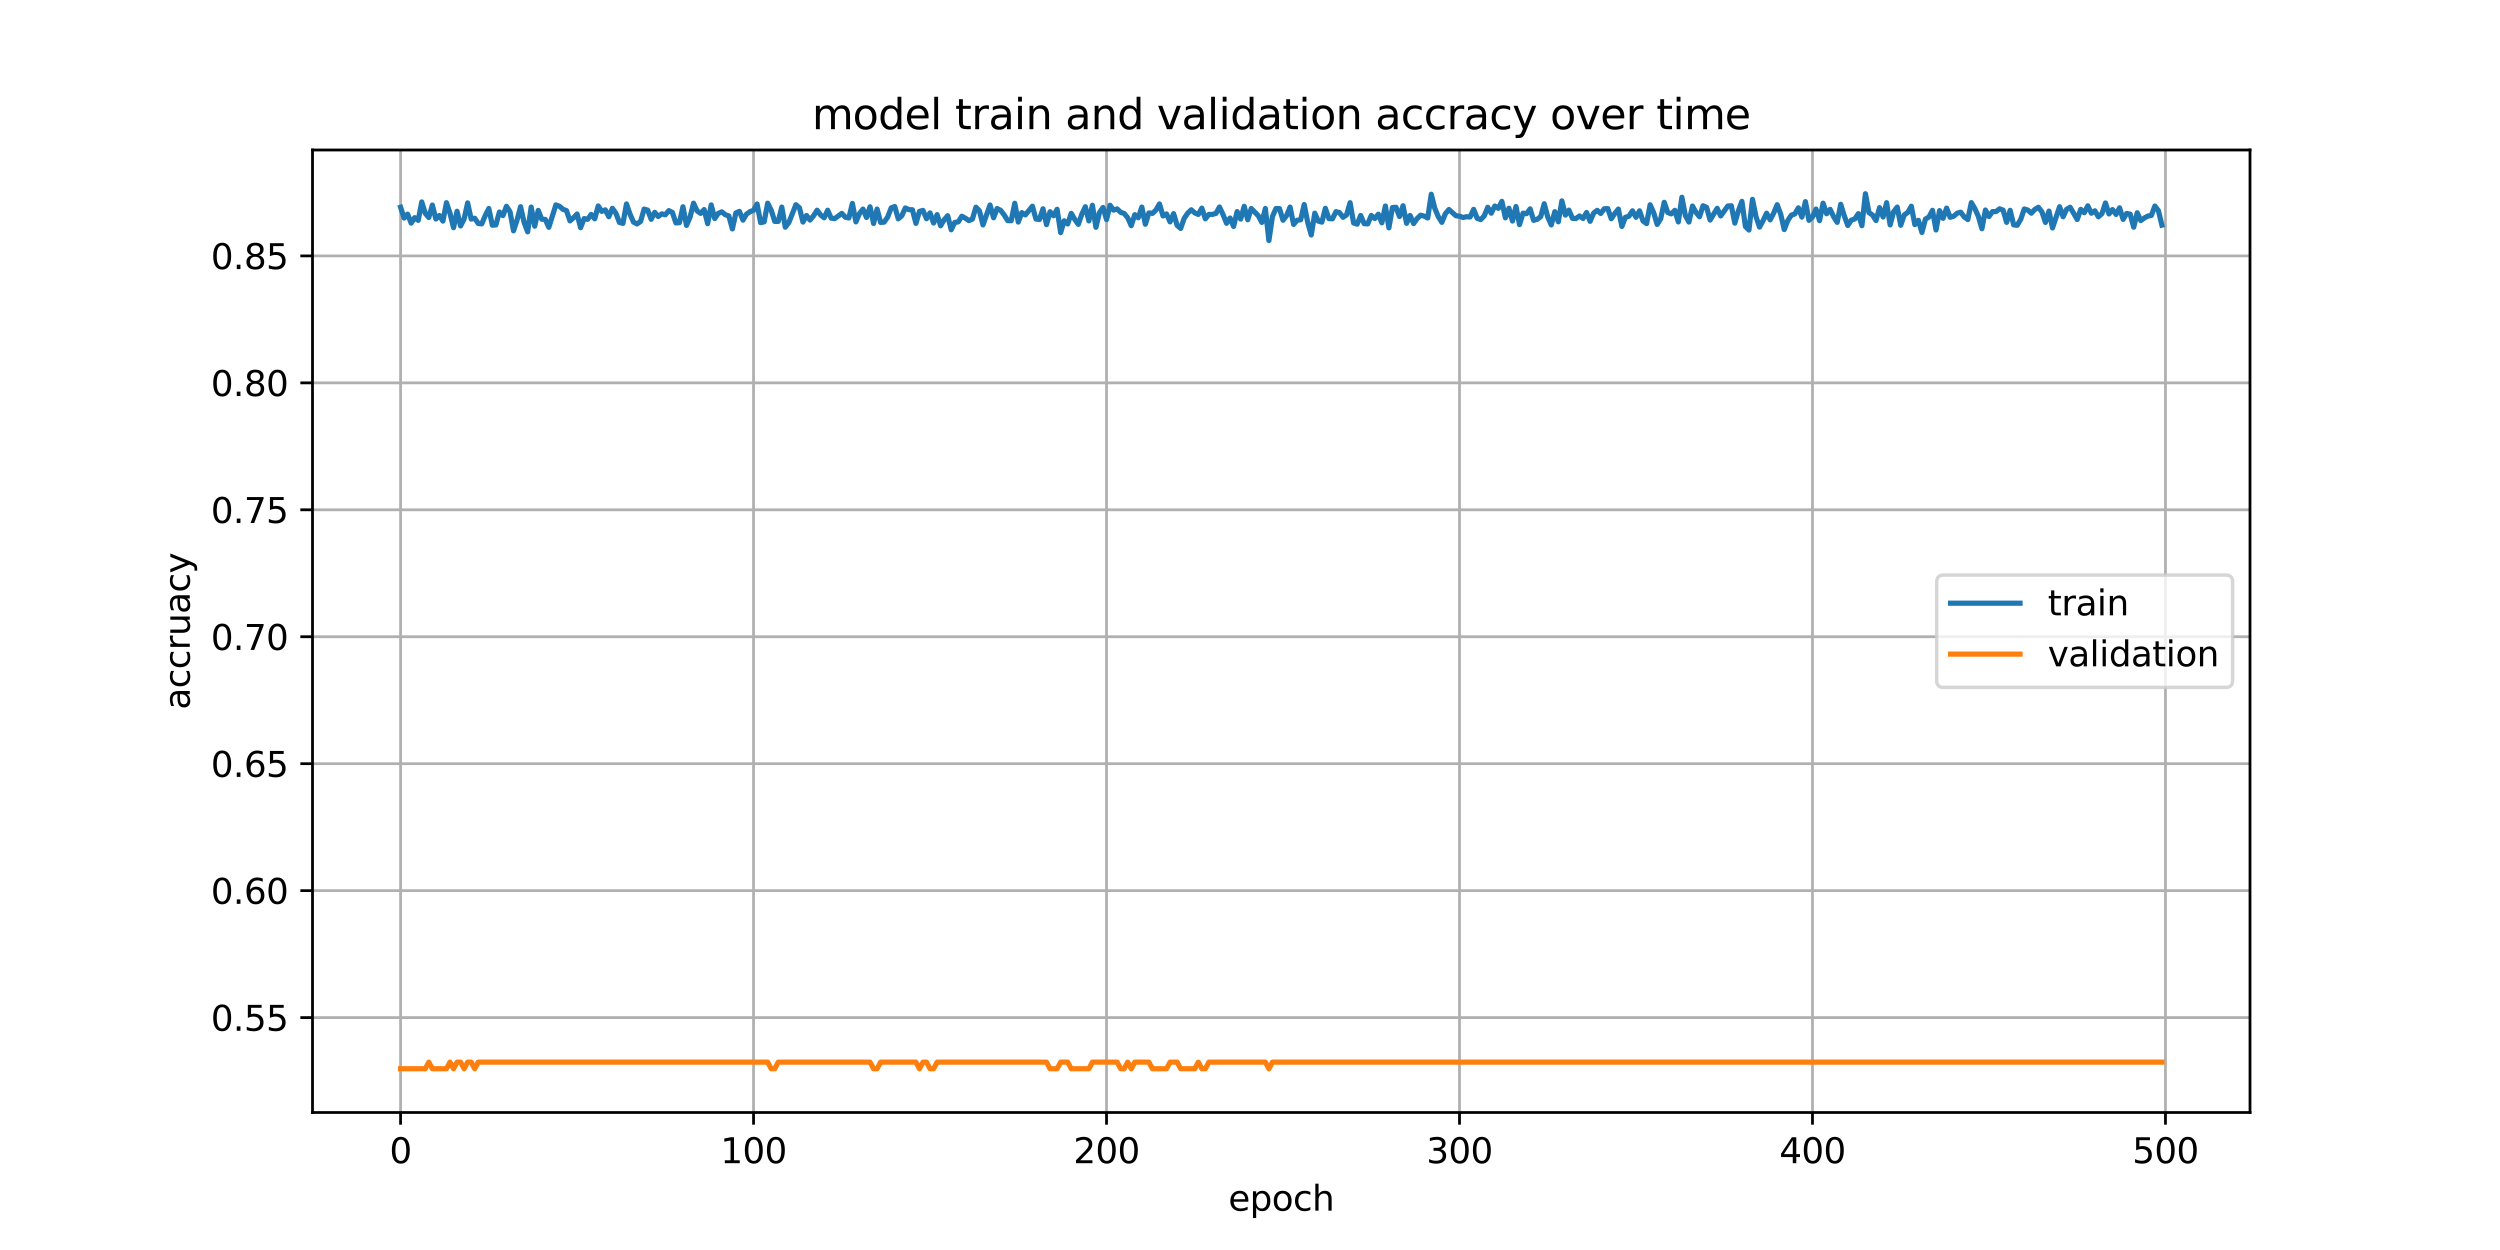 <?xml version="1.0" encoding="utf-8" standalone="no"?>
<!DOCTYPE svg PUBLIC "-//W3C//DTD SVG 1.1//EN"
  "http://www.w3.org/Graphics/SVG/1.1/DTD/svg11.dtd">
<svg xmlns:xlink="http://www.w3.org/1999/xlink" width="720pt" height="360pt" viewBox="0 0 720 360" xmlns="http://www.w3.org/2000/svg" version="1.1">
 <defs>
  <style type="text/css">*{stroke-linejoin: round; stroke-linecap: butt}</style>
 </defs>
 <g id="figure_1">
  <g id="patch_1">
   <path d="M 0 360 
L 720 360 
L 720 0 
L 0 0 
z
" style="fill: #ffffff"/>
  </g>
  <g id="axes_1">
   <g id="patch_2">
    <path d="M 90 320.4 
L 648 320.4 
L 648 43.2 
L 90 43.2 
z
" style="fill: #ffffff"/>
   </g>
   <g id="matplotlib.axis_1">
    <g id="xtick_1">
     <g id="line2d_1">
      <path d="M 115.364 320.4 
L 115.364 43.2 
" clip-path="url(#pa516be4ba7)" style="fill: none; stroke: #b0b0b0; stroke-width: 0.8; stroke-linecap: square"/>
     </g>
     <g id="line2d_2">
      <defs>
       <path id="m4acc83911a" d="M 0 0 
L 0 3.5 
" style="stroke: #000000; stroke-width: 0.8"/>
      </defs>
      <g>
       <use xlink:href="#m4acc83911a" x="115.364" y="320.4" style="stroke: #000000; stroke-width: 0.8"/>
      </g>
     </g>
     <g id="text_1">
      <!-- 0 -->
      <g transform="translate(112.182 334.998) scale(0.1 -0.1)">
       <defs>
        <path id="DejaVuSans-30" d="M 2034 4250 
Q 1547 4250 1301 3770 
Q 1056 3291 1056 2328 
Q 1056 1369 1301 889 
Q 1547 409 2034 409 
Q 2525 409 2770 889 
Q 3016 1369 3016 2328 
Q 3016 3291 2770 3770 
Q 2525 4250 2034 4250 
z
M 2034 4750 
Q 2819 4750 3233 4129 
Q 3647 3509 3647 2328 
Q 3647 1150 3233 529 
Q 2819 -91 2034 -91 
Q 1250 -91 836 529 
Q 422 1150 422 2328 
Q 422 3509 836 4129 
Q 1250 4750 2034 4750 
z
" transform="scale(0.016)"/>
       </defs>
       <use xlink:href="#DejaVuSans-30"/>
      </g>
     </g>
    </g>
    <g id="xtick_2">
     <g id="line2d_3">
      <path d="M 217.021 320.4 
L 217.021 43.2 
" clip-path="url(#pa516be4ba7)" style="fill: none; stroke: #b0b0b0; stroke-width: 0.8; stroke-linecap: square"/>
     </g>
     <g id="line2d_4">
      <g>
       <use xlink:href="#m4acc83911a" x="217.021" y="320.4" style="stroke: #000000; stroke-width: 0.8"/>
      </g>
     </g>
     <g id="text_2">
      <!-- 100 -->
      <g transform="translate(207.478 334.998) scale(0.1 -0.1)">
       <defs>
        <path id="DejaVuSans-31" d="M 794 531 
L 1825 531 
L 1825 4091 
L 703 3866 
L 703 4441 
L 1819 4666 
L 2450 4666 
L 2450 531 
L 3481 531 
L 3481 0 
L 794 0 
L 794 531 
z
" transform="scale(0.016)"/>
       </defs>
       <use xlink:href="#DejaVuSans-31"/>
       <use xlink:href="#DejaVuSans-30" x="63.623"/>
       <use xlink:href="#DejaVuSans-30" x="127.246"/>
      </g>
     </g>
    </g>
    <g id="xtick_3">
     <g id="line2d_5">
      <path d="M 318.679 320.4 
L 318.679 43.2 
" clip-path="url(#pa516be4ba7)" style="fill: none; stroke: #b0b0b0; stroke-width: 0.8; stroke-linecap: square"/>
     </g>
     <g id="line2d_6">
      <g>
       <use xlink:href="#m4acc83911a" x="318.679" y="320.4" style="stroke: #000000; stroke-width: 0.8"/>
      </g>
     </g>
     <g id="text_3">
      <!-- 200 -->
      <g transform="translate(309.136 334.998) scale(0.1 -0.1)">
       <defs>
        <path id="DejaVuSans-32" d="M 1228 531 
L 3431 531 
L 3431 0 
L 469 0 
L 469 531 
Q 828 903 1448 1529 
Q 2069 2156 2228 2338 
Q 2531 2678 2651 2914 
Q 2772 3150 2772 3378 
Q 2772 3750 2511 3984 
Q 2250 4219 1831 4219 
Q 1534 4219 1204 4116 
Q 875 4013 500 3803 
L 500 4441 
Q 881 4594 1212 4672 
Q 1544 4750 1819 4750 
Q 2544 4750 2975 4387 
Q 3406 4025 3406 3419 
Q 3406 3131 3298 2873 
Q 3191 2616 2906 2266 
Q 2828 2175 2409 1742 
Q 1991 1309 1228 531 
z
" transform="scale(0.016)"/>
       </defs>
       <use xlink:href="#DejaVuSans-32"/>
       <use xlink:href="#DejaVuSans-30" x="63.623"/>
       <use xlink:href="#DejaVuSans-30" x="127.246"/>
      </g>
     </g>
    </g>
    <g id="xtick_4">
     <g id="line2d_7">
      <path d="M 420.337 320.4 
L 420.337 43.2 
" clip-path="url(#pa516be4ba7)" style="fill: none; stroke: #b0b0b0; stroke-width: 0.8; stroke-linecap: square"/>
     </g>
     <g id="line2d_8">
      <g>
       <use xlink:href="#m4acc83911a" x="420.337" y="320.4" style="stroke: #000000; stroke-width: 0.8"/>
      </g>
     </g>
     <g id="text_4">
      <!-- 300 -->
      <g transform="translate(410.793 334.998) scale(0.1 -0.1)">
       <defs>
        <path id="DejaVuSans-33" d="M 2597 2516 
Q 3050 2419 3304 2112 
Q 3559 1806 3559 1356 
Q 3559 666 3084 287 
Q 2609 -91 1734 -91 
Q 1441 -91 1130 -33 
Q 819 25 488 141 
L 488 750 
Q 750 597 1062 519 
Q 1375 441 1716 441 
Q 2309 441 2620 675 
Q 2931 909 2931 1356 
Q 2931 1769 2642 2001 
Q 2353 2234 1838 2234 
L 1294 2234 
L 1294 2753 
L 1863 2753 
Q 2328 2753 2575 2939 
Q 2822 3125 2822 3475 
Q 2822 3834 2567 4026 
Q 2313 4219 1838 4219 
Q 1578 4219 1281 4162 
Q 984 4106 628 3988 
L 628 4550 
Q 988 4650 1302 4700 
Q 1616 4750 1894 4750 
Q 2613 4750 3031 4423 
Q 3450 4097 3450 3541 
Q 3450 3153 3228 2886 
Q 3006 2619 2597 2516 
z
" transform="scale(0.016)"/>
       </defs>
       <use xlink:href="#DejaVuSans-33"/>
       <use xlink:href="#DejaVuSans-30" x="63.623"/>
       <use xlink:href="#DejaVuSans-30" x="127.246"/>
      </g>
     </g>
    </g>
    <g id="xtick_5">
     <g id="line2d_9">
      <path d="M 521.995 320.4 
L 521.995 43.2 
" clip-path="url(#pa516be4ba7)" style="fill: none; stroke: #b0b0b0; stroke-width: 0.8; stroke-linecap: square"/>
     </g>
     <g id="line2d_10">
      <g>
       <use xlink:href="#m4acc83911a" x="521.995" y="320.4" style="stroke: #000000; stroke-width: 0.8"/>
      </g>
     </g>
     <g id="text_5">
      <!-- 400 -->
      <g transform="translate(512.451 334.998) scale(0.1 -0.1)">
       <defs>
        <path id="DejaVuSans-34" d="M 2419 4116 
L 825 1625 
L 2419 1625 
L 2419 4116 
z
M 2253 4666 
L 3047 4666 
L 3047 1625 
L 3713 1625 
L 3713 1100 
L 3047 1100 
L 3047 0 
L 2419 0 
L 2419 1100 
L 313 1100 
L 313 1709 
L 2253 4666 
z
" transform="scale(0.016)"/>
       </defs>
       <use xlink:href="#DejaVuSans-34"/>
       <use xlink:href="#DejaVuSans-30" x="63.623"/>
       <use xlink:href="#DejaVuSans-30" x="127.246"/>
      </g>
     </g>
    </g>
    <g id="xtick_6">
     <g id="line2d_11">
      <path d="M 623.653 320.4 
L 623.653 43.2 
" clip-path="url(#pa516be4ba7)" style="fill: none; stroke: #b0b0b0; stroke-width: 0.8; stroke-linecap: square"/>
     </g>
     <g id="line2d_12">
      <g>
       <use xlink:href="#m4acc83911a" x="623.653" y="320.4" style="stroke: #000000; stroke-width: 0.8"/>
      </g>
     </g>
     <g id="text_6">
      <!-- 500 -->
      <g transform="translate(614.109 334.998) scale(0.1 -0.1)">
       <defs>
        <path id="DejaVuSans-35" d="M 691 4666 
L 3169 4666 
L 3169 4134 
L 1269 4134 
L 1269 2991 
Q 1406 3038 1543 3061 
Q 1681 3084 1819 3084 
Q 2600 3084 3056 2656 
Q 3513 2228 3513 1497 
Q 3513 744 3044 326 
Q 2575 -91 1722 -91 
Q 1428 -91 1123 -41 
Q 819 9 494 109 
L 494 744 
Q 775 591 1075 516 
Q 1375 441 1709 441 
Q 2250 441 2565 725 
Q 2881 1009 2881 1497 
Q 2881 1984 2565 2268 
Q 2250 2553 1709 2553 
Q 1456 2553 1204 2497 
Q 953 2441 691 2322 
L 691 4666 
z
" transform="scale(0.016)"/>
       </defs>
       <use xlink:href="#DejaVuSans-35"/>
       <use xlink:href="#DejaVuSans-30" x="63.623"/>
       <use xlink:href="#DejaVuSans-30" x="127.246"/>
      </g>
     </g>
    </g>
    <g id="text_7">
     <!-- epoch -->
     <g transform="translate(353.772 348.677) scale(0.1 -0.1)">
      <defs>
       <path id="DejaVuSans-65" d="M 3597 1894 
L 3597 1613 
L 953 1613 
Q 991 1019 1311 708 
Q 1631 397 2203 397 
Q 2534 397 2845 478 
Q 3156 559 3463 722 
L 3463 178 
Q 3153 47 2828 -22 
Q 2503 -91 2169 -91 
Q 1331 -91 842 396 
Q 353 884 353 1716 
Q 353 2575 817 3079 
Q 1281 3584 2069 3584 
Q 2775 3584 3186 3129 
Q 3597 2675 3597 1894 
z
M 3022 2063 
Q 3016 2534 2758 2815 
Q 2500 3097 2075 3097 
Q 1594 3097 1305 2825 
Q 1016 2553 972 2059 
L 3022 2063 
z
" transform="scale(0.016)"/>
       <path id="DejaVuSans-70" d="M 1159 525 
L 1159 -1331 
L 581 -1331 
L 581 3500 
L 1159 3500 
L 1159 2969 
Q 1341 3281 1617 3432 
Q 1894 3584 2278 3584 
Q 2916 3584 3314 3078 
Q 3713 2572 3713 1747 
Q 3713 922 3314 415 
Q 2916 -91 2278 -91 
Q 1894 -91 1617 61 
Q 1341 213 1159 525 
z
M 3116 1747 
Q 3116 2381 2855 2742 
Q 2594 3103 2138 3103 
Q 1681 3103 1420 2742 
Q 1159 2381 1159 1747 
Q 1159 1113 1420 752 
Q 1681 391 2138 391 
Q 2594 391 2855 752 
Q 3116 1113 3116 1747 
z
" transform="scale(0.016)"/>
       <path id="DejaVuSans-6f" d="M 1959 3097 
Q 1497 3097 1228 2736 
Q 959 2375 959 1747 
Q 959 1119 1226 758 
Q 1494 397 1959 397 
Q 2419 397 2687 759 
Q 2956 1122 2956 1747 
Q 2956 2369 2687 2733 
Q 2419 3097 1959 3097 
z
M 1959 3584 
Q 2709 3584 3137 3096 
Q 3566 2609 3566 1747 
Q 3566 888 3137 398 
Q 2709 -91 1959 -91 
Q 1206 -91 779 398 
Q 353 888 353 1747 
Q 353 2609 779 3096 
Q 1206 3584 1959 3584 
z
" transform="scale(0.016)"/>
       <path id="DejaVuSans-63" d="M 3122 3366 
L 3122 2828 
Q 2878 2963 2633 3030 
Q 2388 3097 2138 3097 
Q 1578 3097 1268 2742 
Q 959 2388 959 1747 
Q 959 1106 1268 751 
Q 1578 397 2138 397 
Q 2388 397 2633 464 
Q 2878 531 3122 666 
L 3122 134 
Q 2881 22 2623 -34 
Q 2366 -91 2075 -91 
Q 1284 -91 818 406 
Q 353 903 353 1747 
Q 353 2603 823 3093 
Q 1294 3584 2113 3584 
Q 2378 3584 2631 3529 
Q 2884 3475 3122 3366 
z
" transform="scale(0.016)"/>
       <path id="DejaVuSans-68" d="M 3513 2113 
L 3513 0 
L 2938 0 
L 2938 2094 
Q 2938 2591 2744 2837 
Q 2550 3084 2163 3084 
Q 1697 3084 1428 2787 
Q 1159 2491 1159 1978 
L 1159 0 
L 581 0 
L 581 4863 
L 1159 4863 
L 1159 2956 
Q 1366 3272 1645 3428 
Q 1925 3584 2291 3584 
Q 2894 3584 3203 3211 
Q 3513 2838 3513 2113 
z
" transform="scale(0.016)"/>
      </defs>
      <use xlink:href="#DejaVuSans-65"/>
      <use xlink:href="#DejaVuSans-70" x="61.523"/>
      <use xlink:href="#DejaVuSans-6f" x="125"/>
      <use xlink:href="#DejaVuSans-63" x="186.182"/>
      <use xlink:href="#DejaVuSans-68" x="241.162"/>
     </g>
    </g>
   </g>
   <g id="matplotlib.axis_2">
    <g id="ytick_1">
     <g id="line2d_13">
      <path d="M 90 293.064 
L 648 293.064 
" clip-path="url(#pa516be4ba7)" style="fill: none; stroke: #b0b0b0; stroke-width: 0.8; stroke-linecap: square"/>
     </g>
     <g id="line2d_14">
      <defs>
       <path id="m71404213bb" d="M 0 0 
L -3.5 0 
" style="stroke: #000000; stroke-width: 0.8"/>
      </defs>
      <g>
       <use xlink:href="#m71404213bb" x="90" y="293.064" style="stroke: #000000; stroke-width: 0.8"/>
      </g>
     </g>
     <g id="text_8">
      <!-- 0.55 -->
      <g transform="translate(60.734 296.864) scale(0.1 -0.1)">
       <defs>
        <path id="DejaVuSans-2e" d="M 684 794 
L 1344 794 
L 1344 0 
L 684 0 
L 684 794 
z
" transform="scale(0.016)"/>
       </defs>
       <use xlink:href="#DejaVuSans-30"/>
       <use xlink:href="#DejaVuSans-2e" x="63.623"/>
       <use xlink:href="#DejaVuSans-35" x="95.41"/>
       <use xlink:href="#DejaVuSans-35" x="159.033"/>
      </g>
     </g>
    </g>
    <g id="ytick_2">
     <g id="line2d_15">
      <path d="M 90 256.503 
L 648 256.503 
" clip-path="url(#pa516be4ba7)" style="fill: none; stroke: #b0b0b0; stroke-width: 0.8; stroke-linecap: square"/>
     </g>
     <g id="line2d_16">
      <g>
       <use xlink:href="#m71404213bb" x="90" y="256.503" style="stroke: #000000; stroke-width: 0.8"/>
      </g>
     </g>
     <g id="text_9">
      <!-- 0.60 -->
      <g transform="translate(60.734 260.303) scale(0.1 -0.1)">
       <defs>
        <path id="DejaVuSans-36" d="M 2113 2584 
Q 1688 2584 1439 2293 
Q 1191 2003 1191 1497 
Q 1191 994 1439 701 
Q 1688 409 2113 409 
Q 2538 409 2786 701 
Q 3034 994 3034 1497 
Q 3034 2003 2786 2293 
Q 2538 2584 2113 2584 
z
M 3366 4563 
L 3366 3988 
Q 3128 4100 2886 4159 
Q 2644 4219 2406 4219 
Q 1781 4219 1451 3797 
Q 1122 3375 1075 2522 
Q 1259 2794 1537 2939 
Q 1816 3084 2150 3084 
Q 2853 3084 3261 2657 
Q 3669 2231 3669 1497 
Q 3669 778 3244 343 
Q 2819 -91 2113 -91 
Q 1303 -91 875 529 
Q 447 1150 447 2328 
Q 447 3434 972 4092 
Q 1497 4750 2381 4750 
Q 2619 4750 2861 4703 
Q 3103 4656 3366 4563 
z
" transform="scale(0.016)"/>
       </defs>
       <use xlink:href="#DejaVuSans-30"/>
       <use xlink:href="#DejaVuSans-2e" x="63.623"/>
       <use xlink:href="#DejaVuSans-36" x="95.41"/>
       <use xlink:href="#DejaVuSans-30" x="159.033"/>
      </g>
     </g>
    </g>
    <g id="ytick_3">
     <g id="line2d_17">
      <path d="M 90 219.943 
L 648 219.943 
" clip-path="url(#pa516be4ba7)" style="fill: none; stroke: #b0b0b0; stroke-width: 0.8; stroke-linecap: square"/>
     </g>
     <g id="line2d_18">
      <g>
       <use xlink:href="#m71404213bb" x="90" y="219.943" style="stroke: #000000; stroke-width: 0.8"/>
      </g>
     </g>
     <g id="text_10">
      <!-- 0.65 -->
      <g transform="translate(60.734 223.742) scale(0.1 -0.1)">
       <use xlink:href="#DejaVuSans-30"/>
       <use xlink:href="#DejaVuSans-2e" x="63.623"/>
       <use xlink:href="#DejaVuSans-36" x="95.41"/>
       <use xlink:href="#DejaVuSans-35" x="159.033"/>
      </g>
     </g>
    </g>
    <g id="ytick_4">
     <g id="line2d_19">
      <path d="M 90 183.382 
L 648 183.382 
" clip-path="url(#pa516be4ba7)" style="fill: none; stroke: #b0b0b0; stroke-width: 0.8; stroke-linecap: square"/>
     </g>
     <g id="line2d_20">
      <g>
       <use xlink:href="#m71404213bb" x="90" y="183.382" style="stroke: #000000; stroke-width: 0.8"/>
      </g>
     </g>
     <g id="text_11">
      <!-- 0.70 -->
      <g transform="translate(60.734 187.181) scale(0.1 -0.1)">
       <defs>
        <path id="DejaVuSans-37" d="M 525 4666 
L 3525 4666 
L 3525 4397 
L 1831 0 
L 1172 0 
L 2766 4134 
L 525 4134 
L 525 4666 
z
" transform="scale(0.016)"/>
       </defs>
       <use xlink:href="#DejaVuSans-30"/>
       <use xlink:href="#DejaVuSans-2e" x="63.623"/>
       <use xlink:href="#DejaVuSans-37" x="95.41"/>
       <use xlink:href="#DejaVuSans-30" x="159.033"/>
      </g>
     </g>
    </g>
    <g id="ytick_5">
     <g id="line2d_21">
      <path d="M 90 146.821 
L 648 146.821 
" clip-path="url(#pa516be4ba7)" style="fill: none; stroke: #b0b0b0; stroke-width: 0.8; stroke-linecap: square"/>
     </g>
     <g id="line2d_22">
      <g>
       <use xlink:href="#m71404213bb" x="90" y="146.821" style="stroke: #000000; stroke-width: 0.8"/>
      </g>
     </g>
     <g id="text_12">
      <!-- 0.75 -->
      <g transform="translate(60.734 150.62) scale(0.1 -0.1)">
       <use xlink:href="#DejaVuSans-30"/>
       <use xlink:href="#DejaVuSans-2e" x="63.623"/>
       <use xlink:href="#DejaVuSans-37" x="95.41"/>
       <use xlink:href="#DejaVuSans-35" x="159.033"/>
      </g>
     </g>
    </g>
    <g id="ytick_6">
     <g id="line2d_23">
      <path d="M 90 110.26 
L 648 110.26 
" clip-path="url(#pa516be4ba7)" style="fill: none; stroke: #b0b0b0; stroke-width: 0.8; stroke-linecap: square"/>
     </g>
     <g id="line2d_24">
      <g>
       <use xlink:href="#m71404213bb" x="90" y="110.26" style="stroke: #000000; stroke-width: 0.8"/>
      </g>
     </g>
     <g id="text_13">
      <!-- 0.80 -->
      <g transform="translate(60.734 114.059) scale(0.1 -0.1)">
       <defs>
        <path id="DejaVuSans-38" d="M 2034 2216 
Q 1584 2216 1326 1975 
Q 1069 1734 1069 1313 
Q 1069 891 1326 650 
Q 1584 409 2034 409 
Q 2484 409 2743 651 
Q 3003 894 3003 1313 
Q 3003 1734 2745 1975 
Q 2488 2216 2034 2216 
z
M 1403 2484 
Q 997 2584 770 2862 
Q 544 3141 544 3541 
Q 544 4100 942 4425 
Q 1341 4750 2034 4750 
Q 2731 4750 3128 4425 
Q 3525 4100 3525 3541 
Q 3525 3141 3298 2862 
Q 3072 2584 2669 2484 
Q 3125 2378 3379 2068 
Q 3634 1759 3634 1313 
Q 3634 634 3220 271 
Q 2806 -91 2034 -91 
Q 1263 -91 848 271 
Q 434 634 434 1313 
Q 434 1759 690 2068 
Q 947 2378 1403 2484 
z
M 1172 3481 
Q 1172 3119 1398 2916 
Q 1625 2713 2034 2713 
Q 2441 2713 2670 2916 
Q 2900 3119 2900 3481 
Q 2900 3844 2670 4047 
Q 2441 4250 2034 4250 
Q 1625 4250 1398 4047 
Q 1172 3844 1172 3481 
z
" transform="scale(0.016)"/>
       </defs>
       <use xlink:href="#DejaVuSans-30"/>
       <use xlink:href="#DejaVuSans-2e" x="63.623"/>
       <use xlink:href="#DejaVuSans-38" x="95.41"/>
       <use xlink:href="#DejaVuSans-30" x="159.033"/>
      </g>
     </g>
    </g>
    <g id="ytick_7">
     <g id="line2d_25">
      <path d="M 90 73.699 
L 648 73.699 
" clip-path="url(#pa516be4ba7)" style="fill: none; stroke: #b0b0b0; stroke-width: 0.8; stroke-linecap: square"/>
     </g>
     <g id="line2d_26">
      <g>
       <use xlink:href="#m71404213bb" x="90" y="73.699" style="stroke: #000000; stroke-width: 0.8"/>
      </g>
     </g>
     <g id="text_14">
      <!-- 0.85 -->
      <g transform="translate(60.734 77.498) scale(0.1 -0.1)">
       <use xlink:href="#DejaVuSans-30"/>
       <use xlink:href="#DejaVuSans-2e" x="63.623"/>
       <use xlink:href="#DejaVuSans-38" x="95.41"/>
       <use xlink:href="#DejaVuSans-35" x="159.033"/>
      </g>
     </g>
    </g>
    <g id="text_15">
     <!-- accruacy -->
     <g transform="translate(54.655 204.359) rotate(-90) scale(0.1 -0.1)">
      <defs>
       <path id="DejaVuSans-61" d="M 2194 1759 
Q 1497 1759 1228 1600 
Q 959 1441 959 1056 
Q 959 750 1161 570 
Q 1363 391 1709 391 
Q 2188 391 2477 730 
Q 2766 1069 2766 1631 
L 2766 1759 
L 2194 1759 
z
M 3341 1997 
L 3341 0 
L 2766 0 
L 2766 531 
Q 2569 213 2275 61 
Q 1981 -91 1556 -91 
Q 1019 -91 701 211 
Q 384 513 384 1019 
Q 384 1609 779 1909 
Q 1175 2209 1959 2209 
L 2766 2209 
L 2766 2266 
Q 2766 2663 2505 2880 
Q 2244 3097 1772 3097 
Q 1472 3097 1187 3025 
Q 903 2953 641 2809 
L 641 3341 
Q 956 3463 1253 3523 
Q 1550 3584 1831 3584 
Q 2591 3584 2966 3190 
Q 3341 2797 3341 1997 
z
" transform="scale(0.016)"/>
       <path id="DejaVuSans-72" d="M 2631 2963 
Q 2534 3019 2420 3045 
Q 2306 3072 2169 3072 
Q 1681 3072 1420 2755 
Q 1159 2438 1159 1844 
L 1159 0 
L 581 0 
L 581 3500 
L 1159 3500 
L 1159 2956 
Q 1341 3275 1631 3429 
Q 1922 3584 2338 3584 
Q 2397 3584 2469 3576 
Q 2541 3569 2628 3553 
L 2631 2963 
z
" transform="scale(0.016)"/>
       <path id="DejaVuSans-75" d="M 544 1381 
L 544 3500 
L 1119 3500 
L 1119 1403 
Q 1119 906 1312 657 
Q 1506 409 1894 409 
Q 2359 409 2629 706 
Q 2900 1003 2900 1516 
L 2900 3500 
L 3475 3500 
L 3475 0 
L 2900 0 
L 2900 538 
Q 2691 219 2414 64 
Q 2138 -91 1772 -91 
Q 1169 -91 856 284 
Q 544 659 544 1381 
z
M 1991 3584 
L 1991 3584 
z
" transform="scale(0.016)"/>
       <path id="DejaVuSans-79" d="M 2059 -325 
Q 1816 -950 1584 -1140 
Q 1353 -1331 966 -1331 
L 506 -1331 
L 506 -850 
L 844 -850 
Q 1081 -850 1212 -737 
Q 1344 -625 1503 -206 
L 1606 56 
L 191 3500 
L 800 3500 
L 1894 763 
L 2988 3500 
L 3597 3500 
L 2059 -325 
z
" transform="scale(0.016)"/>
      </defs>
      <use xlink:href="#DejaVuSans-61"/>
      <use xlink:href="#DejaVuSans-63" x="61.279"/>
      <use xlink:href="#DejaVuSans-63" x="116.26"/>
      <use xlink:href="#DejaVuSans-72" x="171.24"/>
      <use xlink:href="#DejaVuSans-75" x="212.354"/>
      <use xlink:href="#DejaVuSans-61" x="275.732"/>
      <use xlink:href="#DejaVuSans-63" x="337.012"/>
      <use xlink:href="#DejaVuSans-79" x="391.992"/>
     </g>
    </g>
   </g>
   <g id="line2d_27">
    <path d="M 115.364 59.697 
L 116.38 62.796 
L 117.397 61.675 
L 118.413 64.253 
L 119.43 62.692 
L 120.447 63.455 
L 121.463 58.159 
L 122.48 61.455 
L 123.496 62.634 
L 124.513 59.061 
L 125.529 63.074 
L 126.546 62.079 
L 127.563 63.675 
L 128.579 58.379 
L 129.596 61.397 
L 130.612 65.572 
L 131.629 60.853 
L 132.645 65.074 
L 133.662 63.074 
L 134.679 58.437 
L 135.695 63.097 
L 136.712 62.854 
L 137.728 64.357 
L 138.745 64.473 
L 139.762 62.056 
L 140.778 60.056 
L 141.795 64.855 
L 142.811 64.774 
L 143.828 61.073 
L 144.844 62.079 
L 145.861 59.42 
L 146.878 60.958 
L 147.894 66.474 
L 148.911 63.374 
L 149.927 59.535 
L 150.944 64.08 
L 151.96 66.774 
L 152.977 59.639 
L 153.994 65.132 
L 155.01 60.599 
L 156.027 63.132 
L 157.043 63.213 
L 158.06 65.456 
L 160.093 59.015 
L 161.11 59.396 
L 162.126 60.275 
L 163.143 60.657 
L 164.159 63.617 
L 165.176 62.715 
L 166.193 61.64 
L 167.209 65.572 
L 168.226 62.958 
L 169.242 63.155 
L 170.259 61.755 
L 171.275 63.016 
L 172.292 59.315 
L 173.309 60.877 
L 174.325 60.437 
L 175.342 62.415 
L 176.358 59.998 
L 177.375 61.397 
L 178.392 64.057 
L 179.408 64.334 
L 180.425 58.737 
L 181.441 61.675 
L 182.458 63.976 
L 183.474 64.496 
L 184.491 63.756 
L 185.508 60.217 
L 186.524 60.518 
L 187.541 63.155 
L 188.557 61.154 
L 189.574 62.357 
L 190.59 61.594 
L 191.607 61.86 
L 192.624 60.657 
L 193.64 61.177 
L 194.657 64.195 
L 195.673 64.138 
L 196.69 59.558 
L 197.707 64.912 
L 198.723 62.577 
L 199.74 58.518 
L 200.756 60.738 
L 201.773 61.455 
L 202.789 60.356 
L 203.806 64.415 
L 204.823 59.015 
L 205.839 62.935 
L 206.856 61.455 
L 207.872 61.015 
L 208.889 61.836 
L 209.905 62.195 
L 210.922 65.93 
L 211.939 61.316 
L 212.955 60.877 
L 213.972 63.398 
L 214.988 61.675 
L 216.005 60.958 
L 217.021 60.576 
L 218.038 58.76 
L 219.055 64.115 
L 220.071 63.895 
L 221.088 58.518 
L 222.104 60.518 
L 223.121 63.756 
L 224.138 63.756 
L 225.154 59.639 
L 226.171 65.433 
L 227.187 64.091 
L 229.22 58.957 
L 230.237 59.836 
L 231.254 63.953 
L 232.27 62.056 
L 233.287 63.374 
L 234.303 62.137 
L 235.32 60.541 
L 236.336 61.917 
L 237.353 62.715 
L 238.37 60.553 
L 239.386 62.831 
L 240.403 62.958 
L 242.436 61.455 
L 243.453 62.553 
L 244.469 62.773 
L 245.486 58.598 
L 246.502 63.895 
L 247.519 61.536 
L 248.535 60.217 
L 249.552 62.634 
L 250.569 59.558 
L 251.585 64.357 
L 252.602 60.217 
L 253.618 64.057 
L 254.635 63.976 
L 255.651 62.496 
L 256.668 59.859 
L 257.685 59.477 
L 258.701 63.016 
L 259.718 62.137 
L 260.734 59.894 
L 261.751 60.379 
L 262.768 60.414 
L 263.784 64.334 
L 264.801 60.877 
L 265.817 60.599 
L 266.834 62.993 
L 267.85 61.316 
L 268.867 64.219 
L 269.884 61.813 
L 270.9 65.017 
L 271.917 63.293 
L 272.933 62.137 
L 273.95 66.173 
L 274.966 64.057 
L 275.983 63.895 
L 277 62.276 
L 278.016 62.831 
L 279.033 63.536 
L 280.049 63.097 
L 281.066 59.674 
L 282.083 60.738 
L 283.099 64.774 
L 285.132 59.038 
L 286.149 62.715 
L 287.165 60.056 
L 288.182 60.576 
L 289.199 61.894 
L 290.215 63.536 
L 291.232 63.559 
L 292.248 58.541 
L 293.265 63.953 
L 294.281 61.235 
L 295.298 61.894 
L 297.331 59.396 
L 298.348 63.074 
L 299.364 63.213 
L 300.381 60.137 
L 301.398 64.693 
L 302.414 60.981 
L 303.431 62.137 
L 304.447 60.275 
L 305.464 66.994 
L 306.48 63.594 
L 307.497 64.496 
L 308.514 61.455 
L 309.53 63.178 
L 310.547 64.612 
L 311.563 61.698 
L 312.58 59.535 
L 313.596 63.617 
L 314.613 59.119 
L 315.63 65.456 
L 316.646 61.2 
L 317.663 59.755 
L 318.679 63.236 
L 319.696 59.119 
L 320.713 60.518 
L 321.729 60.16 
L 322.746 61.154 
L 323.762 61.478 
L 324.779 62.715 
L 325.795 64.993 
L 326.812 61.836 
L 327.829 62.715 
L 328.845 59.639 
L 329.862 64.577 
L 330.878 61.316 
L 331.895 61.455 
L 332.911 60.495 
L 333.928 58.737 
L 334.945 62.195 
L 335.961 61.617 
L 336.978 63.895 
L 337.994 61.536 
L 339.011 64.912 
L 340.028 65.791 
L 341.044 62.877 
L 342.061 61.397 
L 343.077 60.414 
L 344.094 61.316 
L 345.11 61.755 
L 346.127 59.94 
L 347.144 63.016 
L 348.16 61.755 
L 349.177 61.755 
L 350.193 61.455 
L 351.21 59.616 
L 352.226 61.779 
L 353.243 64.3 
L 354.26 62.796 
L 355.276 65.213 
L 356.293 60.934 
L 357.309 63.097 
L 358.326 59.42 
L 359.343 63.293 
L 360.359 60.056 
L 362.392 62.137 
L 363.409 64.057 
L 364.425 60.056 
L 365.442 69.272 
L 366.459 62.357 
L 367.475 60.056 
L 368.492 60.079 
L 369.508 63.432 
L 370.525 62.114 
L 371.541 59.639 
L 372.558 64.635 
L 373.575 63.432 
L 374.591 63.293 
L 375.608 58.899 
L 376.624 64.057 
L 377.641 67.676 
L 378.657 61.397 
L 379.674 63.675 
L 380.691 63.976 
L 381.707 59.998 
L 382.724 62.958 
L 383.74 63.016 
L 384.757 60.958 
L 385.774 61.235 
L 386.79 62.577 
L 387.807 61.894 
L 388.823 58.379 
L 389.84 64.219 
L 390.856 64.554 
L 391.873 62.056 
L 392.89 64.415 
L 393.906 64.473 
L 394.923 62.056 
L 395.939 62.935 
L 396.956 61.698 
L 397.972 64.172 
L 398.989 59.339 
L 400.006 65.618 
L 401.022 59.778 
L 402.039 59.697 
L 403.055 62.357 
L 404.072 59.258 
L 405.089 64.311 
L 406.105 62.056 
L 407.122 64.392 
L 408.138 62.935 
L 409.155 61.975 
L 410.171 62.253 
L 411.188 62.773 
L 412.205 55.939 
L 413.221 59.998 
L 414.238 62.415 
L 415.254 64.034 
L 416.271 61.536 
L 417.287 60.345 
L 419.321 62.137 
L 420.337 62.253 
L 421.354 62.634 
L 422.37 62.415 
L 423.387 62.496 
L 424.404 60.298 
L 425.42 62.877 
L 426.437 63.236 
L 427.453 62.195 
L 428.47 59.697 
L 429.486 61.397 
L 430.503 59.339 
L 431.52 59.998 
L 432.536 57.997 
L 433.553 62.738 
L 434.569 59.975 
L 435.586 63.652 
L 436.602 59.477 
L 437.619 64.693 
L 438.636 61.397 
L 439.652 61.536 
L 440.669 60.16 
L 441.685 63.455 
L 442.702 63.155 
L 443.719 62.415 
L 444.735 58.679 
L 445.752 62.496 
L 446.768 64.774 
L 447.785 60.958 
L 448.801 63.872 
L 449.818 57.858 
L 450.835 61.941 
L 451.851 60.518 
L 452.868 62.877 
L 453.884 62.935 
L 454.901 62.195 
L 455.917 62.912 
L 456.934 61.2 
L 457.951 63.733 
L 458.967 61.374 
L 459.984 60.576 
L 461 61.478 
L 462.017 60.137 
L 463.034 60.079 
L 464.05 62.993 
L 465.067 61.478 
L 466.083 60.217 
L 467.1 65.213 
L 468.116 62.577 
L 469.133 62.276 
L 470.15 60.715 
L 471.166 62.577 
L 472.183 60.715 
L 473.199 63.675 
L 474.216 64.392 
L 475.232 58.98 
L 476.249 61.235 
L 477.266 64.635 
L 478.282 62.993 
L 479.299 58.263 
L 480.315 61.212 
L 481.332 61.594 
L 482.349 60.576 
L 483.365 63.918 
L 484.382 56.818 
L 485.398 62.114 
L 486.415 63.953 
L 487.431 59.339 
L 488.448 61.177 
L 489.465 62.415 
L 490.481 59.258 
L 491.498 59.72 
L 492.514 63.374 
L 494.547 59.998 
L 495.564 62.195 
L 497.597 59.339 
L 498.614 59.258 
L 499.63 64.253 
L 500.647 60.738 
L 501.664 57.997 
L 502.68 65.236 
L 503.697 66.254 
L 504.713 57.419 
L 505.73 62.415 
L 506.746 65.41 
L 507.763 63.536 
L 508.78 61.397 
L 509.796 63.317 
L 510.813 61.374 
L 511.829 58.957 
L 512.846 61.698 
L 513.862 66.115 
L 514.879 63.513 
L 515.896 61.975 
L 516.912 61.617 
L 517.929 59.859 
L 518.945 62.519 
L 519.962 58.078 
L 520.979 63.455 
L 521.995 62.496 
L 523.012 60.217 
L 524.028 63.536 
L 525.045 58.518 
L 526.061 61.559 
L 527.078 60.298 
L 528.095 62.438 
L 529.111 64.034 
L 530.128 58.841 
L 531.144 62.137 
L 532.161 64.936 
L 533.177 63.398 
L 534.194 63.051 
L 535.211 61.536 
L 536.227 64.993 
L 537.244 55.8 
L 538.26 61.235 
L 539.277 61.917 
L 540.293 63.513 
L 541.31 59.801 
L 542.327 62.496 
L 543.343 58.379 
L 544.36 64.774 
L 545.376 60.958 
L 546.393 59.639 
L 547.41 64.878 
L 548.426 61.894 
L 549.443 61.177 
L 550.459 59.396 
L 551.476 64.693 
L 552.492 63.455 
L 553.509 66.948 
L 554.526 63.097 
L 555.542 62.496 
L 556.559 60.576 
L 557.575 66.231 
L 558.592 60.657 
L 559.608 62.877 
L 560.625 59.94 
L 561.642 62.577 
L 562.658 62.276 
L 563.675 61.397 
L 564.691 61.119 
L 565.708 62.496 
L 566.725 63.236 
L 567.741 58.356 
L 568.758 60.079 
L 569.774 62.334 
L 570.791 65.872 
L 571.807 60.495 
L 572.824 62.357 
L 573.841 60.934 
L 574.857 60.934 
L 575.874 60.137 
L 576.89 60.518 
L 577.907 64.034 
L 578.923 60.576 
L 579.94 64.774 
L 580.957 64.878 
L 581.973 63.155 
L 582.99 60.194 
L 584.006 60.495 
L 585.023 61.397 
L 586.04 60.298 
L 587.056 59.697 
L 588.073 61.015 
L 589.089 64.057 
L 590.106 60.796 
L 591.122 65.653 
L 593.156 59.535 
L 594.172 62.438 
L 595.189 60.275 
L 596.205 59.697 
L 598.238 63.213 
L 599.255 60.298 
L 600.272 61.258 
L 601.288 59.281 
L 602.305 61.397 
L 603.321 60.715 
L 604.338 62.438 
L 605.355 61.536 
L 606.371 58.46 
L 607.388 61.617 
L 608.404 60.356 
L 609.421 61.755 
L 610.437 59.859 
L 611.454 63.178 
L 612.471 61.478 
L 613.487 61.675 
L 614.504 65.433 
L 615.52 61.281 
L 616.537 63.536 
L 617.553 62.796 
L 618.57 62.218 
L 619.587 62.056 
L 620.603 59.339 
L 621.62 60.657 
L 622.636 64.855 
L 622.636 64.855 
" clip-path="url(#pa516be4ba7)" style="fill: none; stroke: #1f77b4; stroke-width: 1.5; stroke-linecap: square"/>
   </g>
   <g id="line2d_28">
    <path d="M 115.364 307.8 
L 122.48 307.8 
L 123.496 305.896 
L 124.513 307.8 
L 128.579 307.8 
L 129.596 305.896 
L 130.612 307.8 
L 131.629 305.896 
L 132.645 305.896 
L 133.662 307.8 
L 134.679 305.896 
L 135.695 305.896 
L 136.712 307.8 
L 137.728 305.896 
L 221.088 305.896 
L 222.104 307.8 
L 223.121 307.8 
L 224.138 305.896 
L 250.569 305.896 
L 251.585 307.8 
L 252.602 307.8 
L 253.618 305.896 
L 263.784 305.896 
L 264.801 307.8 
L 265.817 305.896 
L 266.834 305.896 
L 267.85 307.8 
L 268.867 307.8 
L 269.884 305.896 
L 301.398 305.896 
L 302.414 307.8 
L 304.447 307.8 
L 305.464 305.896 
L 307.497 305.896 
L 308.514 307.8 
L 313.596 307.8 
L 314.613 305.896 
L 321.729 305.896 
L 322.746 307.8 
L 323.762 307.8 
L 324.779 305.896 
L 325.795 307.8 
L 326.812 305.896 
L 330.878 305.896 
L 331.895 307.8 
L 335.961 307.8 
L 336.978 305.896 
L 339.011 305.896 
L 340.028 307.8 
L 344.094 307.8 
L 345.11 305.896 
L 346.127 307.8 
L 347.144 307.8 
L 348.16 305.896 
L 364.425 305.896 
L 365.442 307.8 
L 366.459 305.896 
L 622.636 305.896 
L 622.636 305.896 
" clip-path="url(#pa516be4ba7)" style="fill: none; stroke: #ff7f0e; stroke-width: 1.5; stroke-linecap: square"/>
   </g>
   <g id="patch_3">
    <path d="M 90 320.4 
L 90 43.2 
" style="fill: none; stroke: #000000; stroke-width: 0.8; stroke-linejoin: miter; stroke-linecap: square"/>
   </g>
   <g id="patch_4">
    <path d="M 648 320.4 
L 648 43.2 
" style="fill: none; stroke: #000000; stroke-width: 0.8; stroke-linejoin: miter; stroke-linecap: square"/>
   </g>
   <g id="patch_5">
    <path d="M 90 320.4 
L 648 320.4 
" style="fill: none; stroke: #000000; stroke-width: 0.8; stroke-linejoin: miter; stroke-linecap: square"/>
   </g>
   <g id="patch_6">
    <path d="M 90 43.2 
L 648 43.2 
" style="fill: none; stroke: #000000; stroke-width: 0.8; stroke-linejoin: miter; stroke-linecap: square"/>
   </g>
   <g id="text_16">
    <!-- model train and validation accracy over time -->
    <g transform="translate(233.876 37.2) scale(0.12 -0.12)">
     <defs>
      <path id="DejaVuSans-6d" d="M 3328 2828 
Q 3544 3216 3844 3400 
Q 4144 3584 4550 3584 
Q 5097 3584 5394 3201 
Q 5691 2819 5691 2113 
L 5691 0 
L 5113 0 
L 5113 2094 
Q 5113 2597 4934 2840 
Q 4756 3084 4391 3084 
Q 3944 3084 3684 2787 
Q 3425 2491 3425 1978 
L 3425 0 
L 2847 0 
L 2847 2094 
Q 2847 2600 2669 2842 
Q 2491 3084 2119 3084 
Q 1678 3084 1418 2786 
Q 1159 2488 1159 1978 
L 1159 0 
L 581 0 
L 581 3500 
L 1159 3500 
L 1159 2956 
Q 1356 3278 1631 3431 
Q 1906 3584 2284 3584 
Q 2666 3584 2933 3390 
Q 3200 3197 3328 2828 
z
" transform="scale(0.016)"/>
      <path id="DejaVuSans-64" d="M 2906 2969 
L 2906 4863 
L 3481 4863 
L 3481 0 
L 2906 0 
L 2906 525 
Q 2725 213 2448 61 
Q 2172 -91 1784 -91 
Q 1150 -91 751 415 
Q 353 922 353 1747 
Q 353 2572 751 3078 
Q 1150 3584 1784 3584 
Q 2172 3584 2448 3432 
Q 2725 3281 2906 2969 
z
M 947 1747 
Q 947 1113 1208 752 
Q 1469 391 1925 391 
Q 2381 391 2643 752 
Q 2906 1113 2906 1747 
Q 2906 2381 2643 2742 
Q 2381 3103 1925 3103 
Q 1469 3103 1208 2742 
Q 947 2381 947 1747 
z
" transform="scale(0.016)"/>
      <path id="DejaVuSans-6c" d="M 603 4863 
L 1178 4863 
L 1178 0 
L 603 0 
L 603 4863 
z
" transform="scale(0.016)"/>
      <path id="DejaVuSans-20" transform="scale(0.016)"/>
      <path id="DejaVuSans-74" d="M 1172 4494 
L 1172 3500 
L 2356 3500 
L 2356 3053 
L 1172 3053 
L 1172 1153 
Q 1172 725 1289 603 
Q 1406 481 1766 481 
L 2356 481 
L 2356 0 
L 1766 0 
Q 1100 0 847 248 
Q 594 497 594 1153 
L 594 3053 
L 172 3053 
L 172 3500 
L 594 3500 
L 594 4494 
L 1172 4494 
z
" transform="scale(0.016)"/>
      <path id="DejaVuSans-69" d="M 603 3500 
L 1178 3500 
L 1178 0 
L 603 0 
L 603 3500 
z
M 603 4863 
L 1178 4863 
L 1178 4134 
L 603 4134 
L 603 4863 
z
" transform="scale(0.016)"/>
      <path id="DejaVuSans-6e" d="M 3513 2113 
L 3513 0 
L 2938 0 
L 2938 2094 
Q 2938 2591 2744 2837 
Q 2550 3084 2163 3084 
Q 1697 3084 1428 2787 
Q 1159 2491 1159 1978 
L 1159 0 
L 581 0 
L 581 3500 
L 1159 3500 
L 1159 2956 
Q 1366 3272 1645 3428 
Q 1925 3584 2291 3584 
Q 2894 3584 3203 3211 
Q 3513 2838 3513 2113 
z
" transform="scale(0.016)"/>
      <path id="DejaVuSans-76" d="M 191 3500 
L 800 3500 
L 1894 563 
L 2988 3500 
L 3597 3500 
L 2284 0 
L 1503 0 
L 191 3500 
z
" transform="scale(0.016)"/>
     </defs>
     <use xlink:href="#DejaVuSans-6d"/>
     <use xlink:href="#DejaVuSans-6f" x="97.412"/>
     <use xlink:href="#DejaVuSans-64" x="158.594"/>
     <use xlink:href="#DejaVuSans-65" x="222.07"/>
     <use xlink:href="#DejaVuSans-6c" x="283.594"/>
     <use xlink:href="#DejaVuSans-20" x="311.377"/>
     <use xlink:href="#DejaVuSans-74" x="343.164"/>
     <use xlink:href="#DejaVuSans-72" x="382.373"/>
     <use xlink:href="#DejaVuSans-61" x="423.486"/>
     <use xlink:href="#DejaVuSans-69" x="484.766"/>
     <use xlink:href="#DejaVuSans-6e" x="512.549"/>
     <use xlink:href="#DejaVuSans-20" x="575.928"/>
     <use xlink:href="#DejaVuSans-61" x="607.715"/>
     <use xlink:href="#DejaVuSans-6e" x="668.994"/>
     <use xlink:href="#DejaVuSans-64" x="732.373"/>
     <use xlink:href="#DejaVuSans-20" x="795.85"/>
     <use xlink:href="#DejaVuSans-76" x="827.637"/>
     <use xlink:href="#DejaVuSans-61" x="886.816"/>
     <use xlink:href="#DejaVuSans-6c" x="948.096"/>
     <use xlink:href="#DejaVuSans-69" x="975.879"/>
     <use xlink:href="#DejaVuSans-64" x="1003.662"/>
     <use xlink:href="#DejaVuSans-61" x="1067.139"/>
     <use xlink:href="#DejaVuSans-74" x="1128.418"/>
     <use xlink:href="#DejaVuSans-69" x="1167.627"/>
     <use xlink:href="#DejaVuSans-6f" x="1195.41"/>
     <use xlink:href="#DejaVuSans-6e" x="1256.592"/>
     <use xlink:href="#DejaVuSans-20" x="1319.971"/>
     <use xlink:href="#DejaVuSans-61" x="1351.758"/>
     <use xlink:href="#DejaVuSans-63" x="1413.037"/>
     <use xlink:href="#DejaVuSans-63" x="1468.018"/>
     <use xlink:href="#DejaVuSans-72" x="1522.998"/>
     <use xlink:href="#DejaVuSans-61" x="1564.111"/>
     <use xlink:href="#DejaVuSans-63" x="1625.391"/>
     <use xlink:href="#DejaVuSans-79" x="1680.371"/>
     <use xlink:href="#DejaVuSans-20" x="1739.551"/>
     <use xlink:href="#DejaVuSans-6f" x="1771.338"/>
     <use xlink:href="#DejaVuSans-76" x="1832.52"/>
     <use xlink:href="#DejaVuSans-65" x="1891.699"/>
     <use xlink:href="#DejaVuSans-72" x="1953.223"/>
     <use xlink:href="#DejaVuSans-20" x="1994.336"/>
     <use xlink:href="#DejaVuSans-74" x="2026.123"/>
     <use xlink:href="#DejaVuSans-69" x="2065.332"/>
     <use xlink:href="#DejaVuSans-6d" x="2093.115"/>
     <use xlink:href="#DejaVuSans-65" x="2190.527"/>
    </g>
   </g>
   <g id="legend_1">
    <g id="patch_7">
     <path d="M 559.766 197.978 
L 641 197.978 
Q 643 197.978 643 195.978 
L 643 167.622 
Q 643 165.622 641 165.622 
L 559.766 165.622 
Q 557.766 165.622 557.766 167.622 
L 557.766 195.978 
Q 557.766 197.978 559.766 197.978 
z
" style="fill: #ffffff; opacity: 0.8; stroke: #cccccc; stroke-linejoin: miter"/>
    </g>
    <g id="line2d_29">
     <path d="M 561.766 173.72 
L 571.766 173.72 
L 581.766 173.72 
" style="fill: none; stroke: #1f77b4; stroke-width: 1.5; stroke-linecap: square"/>
    </g>
    <g id="text_17">
     <!-- train -->
     <g transform="translate(589.766 177.22) scale(0.1 -0.1)">
      <use xlink:href="#DejaVuSans-74"/>
      <use xlink:href="#DejaVuSans-72" x="39.209"/>
      <use xlink:href="#DejaVuSans-61" x="80.322"/>
      <use xlink:href="#DejaVuSans-69" x="141.602"/>
      <use xlink:href="#DejaVuSans-6e" x="169.385"/>
     </g>
    </g>
    <g id="line2d_30">
     <path d="M 561.766 188.398 
L 571.766 188.398 
L 581.766 188.398 
" style="fill: none; stroke: #ff7f0e; stroke-width: 1.5; stroke-linecap: square"/>
    </g>
    <g id="text_18">
     <!-- validation -->
     <g transform="translate(589.766 191.898) scale(0.1 -0.1)">
      <use xlink:href="#DejaVuSans-76"/>
      <use xlink:href="#DejaVuSans-61" x="59.18"/>
      <use xlink:href="#DejaVuSans-6c" x="120.459"/>
      <use xlink:href="#DejaVuSans-69" x="148.242"/>
      <use xlink:href="#DejaVuSans-64" x="176.025"/>
      <use xlink:href="#DejaVuSans-61" x="239.502"/>
      <use xlink:href="#DejaVuSans-74" x="300.781"/>
      <use xlink:href="#DejaVuSans-69" x="339.99"/>
      <use xlink:href="#DejaVuSans-6f" x="367.773"/>
      <use xlink:href="#DejaVuSans-6e" x="428.955"/>
     </g>
    </g>
   </g>
  </g>
 </g>
 <defs>
  <clipPath id="pa516be4ba7">
   <rect x="90" y="43.2" width="558" height="277.2"/>
  </clipPath>
 </defs>
</svg>
